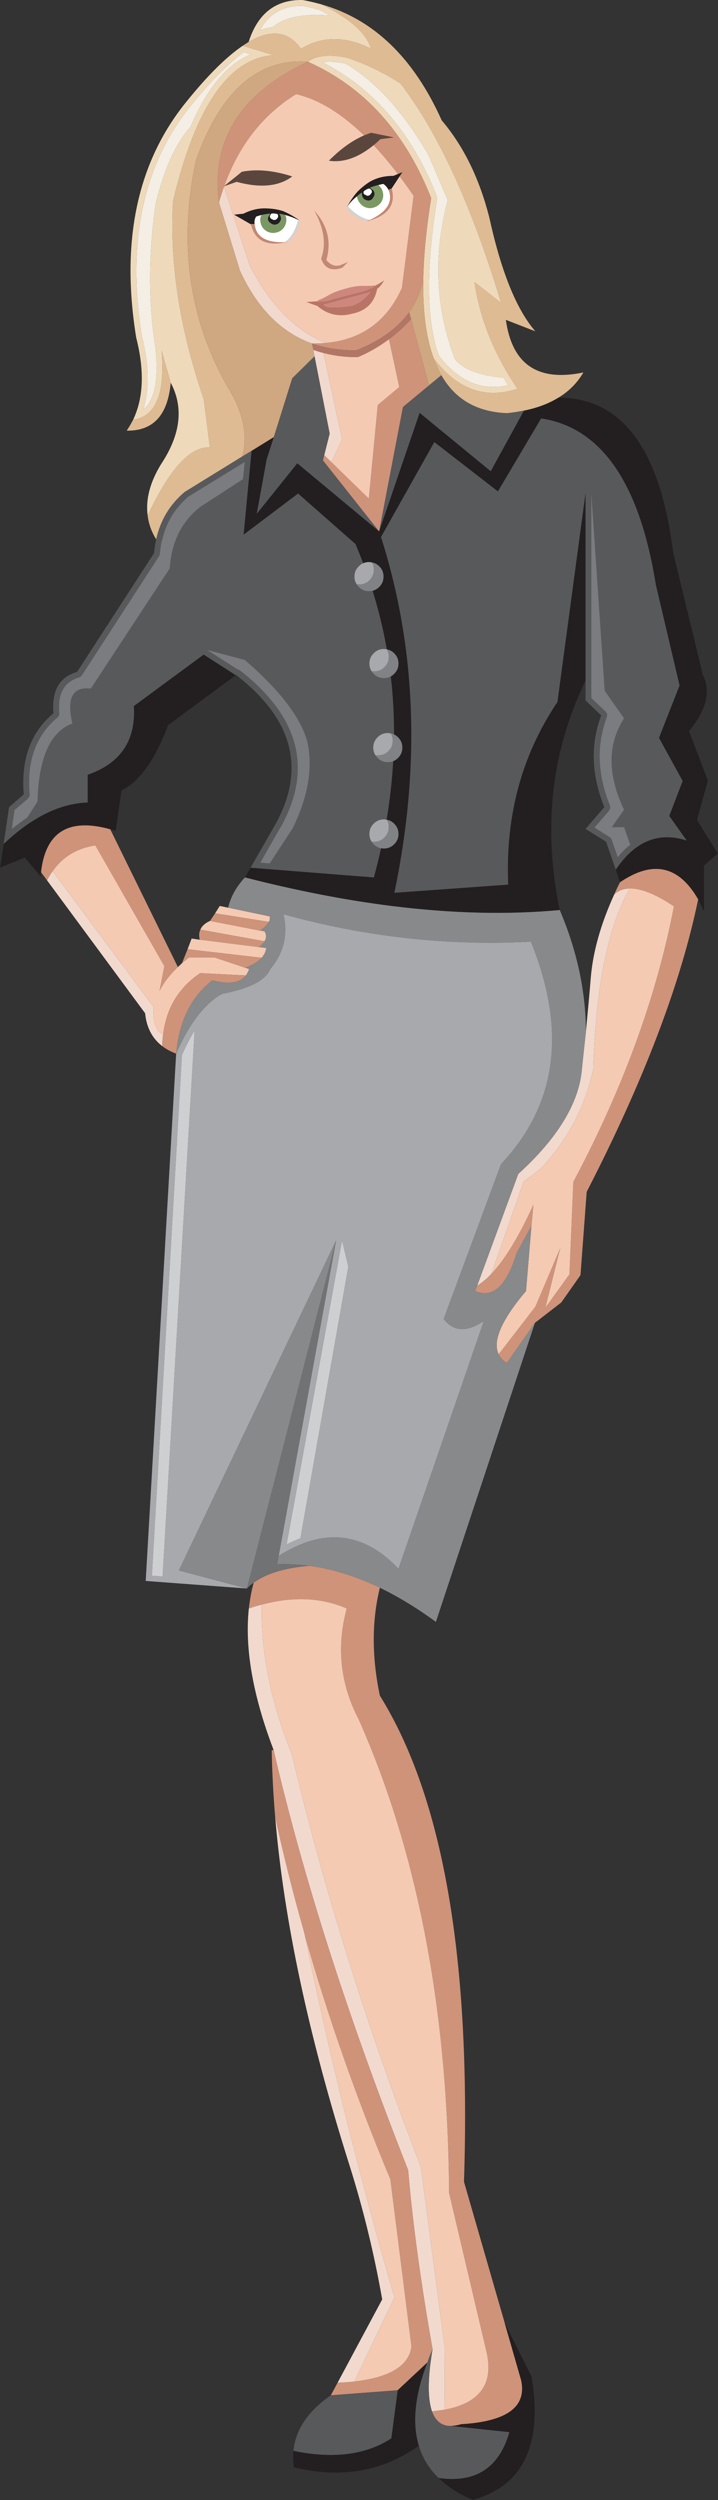 <?xml version="1.0" encoding="UTF-8" standalone="no"?>
<!DOCTYPE svg PUBLIC "-//W3C//DTD SVG 1.1//EN" "http://www.w3.org/Graphics/SVG/1.1/DTD/svg11.dtd">
<svg width="100%" height="100%" viewBox="0 0 358 1245" version="1.1" xmlns="http://www.w3.org/2000/svg" xmlns:xlink="http://www.w3.org/1999/xlink" xml:space="preserve" xmlns:serif="http://www.serif.com/" style="fill-rule:evenodd;clip-rule:evenodd;stroke-linejoin:round;stroke-miterlimit:1.414;">
    <rect x="0" y="0" width="358" height="1245" fill="#333333" stroke="none"/>
    <g transform="matrix(1,0,0,1,-884.396,-28.3)">
        <g transform="matrix(4.167,0,0,4.167,0,0)">
            <path d="M272.767,45.017L276.293,46.385C274.02,43.764 272.188,39.195 270.773,32.724C269.589,28.108 267.711,24.258 265.09,21.173C261.75,13.729 256.972,9.113 250.733,7.327C254.189,9.066 256.137,10.83 256.601,12.592C253.563,11.084 250.779,11.084 248.251,12.615C246.767,10.504 244.68,10.227 241.989,11.803C241.757,11.943 241.525,12.105 241.27,12.267L244.958,13.38C239.646,13.729 235.635,19.526 232.943,30.799C232.503,38.152 233.709,46.037 236.609,54.48L237.35,60.255C235.008,60.116 232.526,62.83 229.905,68.396C230.021,69.393 230.369,70.344 230.926,71.249C231.437,68.952 232.572,67.074 234.335,65.589L241.224,61.345C241.943,58.771 241.317,55.918 239.322,52.786C234.799,44.692 233.593,35.739 235.68,25.951C238.625,17.671 243.079,13.752 249.087,14.169C250.061,13.426 251.615,13.264 253.725,13.682C256.091,14.47 258.247,15.514 260.173,16.79C264.672,22.658 268.685,31.379 272.188,42.975L269.009,40.494C269.659,44.923 271.375,49.168 274.159,53.251C270.286,54.526 266.946,53.32 264.14,49.632C264.395,50.351 264.696,51.023 265.044,51.627C266.69,54.526 269.312,56.034 272.906,56.173C273.602,56.104 274.275,55.987 274.924,55.871C276.525,55.547 277.893,55.036 279.053,54.318C280.328,53.552 281.326,52.532 282.045,51.302C276.595,52.439 273.509,50.351 272.767,45.017Z" style="fill:rgb(222,187,147);fill-rule:nonzero;"/>
        </g>
        <g transform="matrix(4.167,0,0,4.167,0,0)">
            <path d="M279.053,54.318C277.893,55.036 276.525,55.547 274.924,55.871L270.958,63.108L262.446,56.127L257.599,70.297L247.811,62.157L242.963,68.187L244.146,61.693L245.004,59.025L242.337,60.672L241.386,70.692L247.904,65.775L254.769,71.805C260.079,84.307 260.799,97.573 256.972,111.651L242.221,110.492L241.548,111.651C247.695,113.229 253.54,114.365 259.083,115.061C266.296,115.965 272.999,116.128 279.215,115.548C277.174,105.737 278.195,96.599 282.3,88.133L282.3,65.705L278.937,90.685C274.646,97.063 272.698,104.322 273.046,112.51L259.431,113.484C262.585,98.385 262.051,84.213 257.829,70.97L264.208,59.628L271.817,65.52L276.988,56.798C284.202,57.889 288.771,64.523 290.719,76.699L293.549,88.713L291.09,94.976L293.92,100.125L292.319,104.299L294.406,107.245C291.045,106.154 288.214,107.315 285.918,110.724L286.429,112.231C290.349,109.564 293.456,110.236 295.776,114.273C296.007,114.713 296.239,115.177 296.471,115.664L296.471,110.237L298.118,108.799L295.636,104.786L296.935,100.078L294.685,94.164C296.773,91.636 297.329,89.409 296.332,87.438L292.783,72.802C291.229,60.463 286.66,54.294 279.053,54.318Z" style="fill:rgb(35,31,32);fill-rule:nonzero;"/>
        </g>
        <g transform="matrix(4.167,0,0,4.167,0,0)">
            <path d="M274.924,55.871C274.275,55.987 273.602,56.104 272.906,56.173C269.312,56.034 266.69,54.526 265.044,51.627L263.56,52.856L260.45,55.431L257.599,70.297L262.446,56.127L270.958,63.108L274.924,55.871Z" style="fill:rgb(88,89,91);fill-rule:nonzero;"/>
        </g>
        <g transform="matrix(4.167,0,0,4.167,0,0)">
            <path d="M276.988,56.798L271.817,65.52L264.208,59.628L257.829,70.97C262.051,84.213 262.585,98.385 259.431,113.484L273.046,112.51C272.698,104.322 274.646,97.063 278.937,90.685L282.3,65.705L282.3,90.5L284.179,92.286C282.879,95.741 282.996,99.406 284.55,103.255L282.3,105.854L284.758,107.384L285.918,110.724C288.214,107.315 291.043,106.154 294.406,107.245L292.319,104.299L293.92,100.125L291.09,94.976L293.549,88.713L290.719,76.699C288.771,64.523 284.202,57.889 276.988,56.798ZM284.874,92.146C284.828,92.007 284.758,91.891 284.666,91.798L282.996,90.221L282.996,65.705L284.596,89.34L286.915,92.633C284.921,95.741 284.921,99.382 286.915,103.557L285.454,105.645L286.915,105.645L287.657,107.755C287.125,108.149 286.636,108.66 286.15,109.239L285.43,107.152C285.362,106.99 285.269,106.874 285.129,106.804L283.367,105.691L285.083,103.719C285.152,103.604 285.223,103.487 285.246,103.371C285.269,103.255 285.246,103.116 285.199,103C285.152,102.884 285.105,102.768 285.06,102.652C283.715,99.105 283.646,95.741 284.828,92.54C284.874,92.401 284.898,92.262 284.874,92.146Z" style="fill:rgb(88,89,91);fill-rule:nonzero;"/>
        </g>
        <g transform="matrix(4.167,0,0,4.167,0,0)">
            <path d="M284.666,91.798C284.758,91.891 284.828,92.007 284.874,92.146C284.898,92.262 284.874,92.401 284.828,92.54C283.646,95.741 283.715,99.105 285.06,102.652C285.105,102.768 285.152,102.884 285.199,103C285.246,103.116 285.269,103.255 285.246,103.371C285.223,103.487 285.152,103.604 285.083,103.719L283.367,105.691L285.129,106.804C285.269,106.874 285.362,106.99 285.43,107.152L286.15,109.239C286.636,108.66 287.125,108.149 287.657,107.755L286.915,105.645L285.454,105.645L286.915,103.557C284.921,99.382 284.921,95.741 286.915,92.633L284.596,89.34L282.996,65.705L282.996,90.221L284.666,91.798Z" style="fill:rgb(122,124,127);fill-rule:nonzero;"/>
        </g>
        <g transform="matrix(4.167,0,0,4.167,0,0)">
            <path d="M285.732,113.692C286.22,113.229 286.846,112.997 287.588,112.974C288.933,112.951 290.696,113.647 292.876,115.108C290.811,125.846 286.8,136.84 280.838,148.042L280.375,159.083L277.499,163.072L279.284,155.928L276.293,162.956L271.909,168.638C272.095,169.056 272.419,169.403 272.883,169.682L276.247,164.881L279.401,162.445L281.697,159.176L282.439,149.225C289.281,135.935 293.71,124.292 295.776,114.273C293.456,110.237 290.349,109.564 286.429,112.231C286.173,112.719 285.941,113.205 285.732,113.692Z" style="fill:rgb(207,147,121);fill-rule:nonzero;"/>
        </g>
        <g transform="matrix(4.167,0,0,4.167,0,0)">
            <path d="M287.588,112.974C286.846,112.997 286.22,113.229 285.732,113.692C284.108,117.241 283.181,120.582 282.926,123.666C282.764,125.707 282.555,127.84 282.347,130.067C282.183,131.621 281.999,133.222 281.835,134.869C281.396,138.812 278.867,142.893 274.251,147.091L269.334,160.451C269.892,160.103 270.448,159.639 271.028,159.037L274.901,147.996L276.85,146.535C280.143,143.079 282.276,139.066 283.228,134.497C283.529,124.686 284.99,117.496 287.588,112.974Z" style="fill:rgb(241,217,206);fill-rule:nonzero;"/>
        </g>
        <g transform="matrix(4.167,0,0,4.167,0,0)">
            <path d="M292.876,115.108C290.696,113.647 288.933,112.951 287.588,112.974C284.99,117.496 283.529,124.686 283.228,134.497C282.276,139.066 280.143,143.079 276.85,146.535L274.901,147.996L271.028,159.037C272.651,157.343 274.321,154.583 276.061,150.779L275.829,153.284L275.179,161.077C272.233,164.557 271.144,167.084 271.909,168.638L276.293,162.956L279.284,155.928L277.499,163.072L280.375,159.083L280.838,148.042C286.8,136.84 290.811,125.846 292.876,115.108Z" style="fill:rgb(244,202,179);fill-rule:nonzero;"/>
        </g>
        <g transform="matrix(4.167,0,0,4.167,0,0)">
            <path d="M281.835,134.869C281.999,133.221 282.183,131.621 282.347,130.067C282.323,125.22 281.279,120.396 279.215,115.548C272.999,116.128 266.296,115.965 259.083,115.061C253.54,114.365 247.695,113.229 241.548,111.651C240.83,112.417 240.296,113.229 239.924,114.087C239.763,114.481 239.623,114.876 239.531,115.27L244.517,116.314C244.541,116.522 244.517,116.754 244.401,116.963C244.263,117.218 244.007,117.496 243.659,117.774C243.543,117.844 243.45,117.937 243.335,118.007L243.891,118.099C244.123,118.493 244.123,118.888 243.891,119.282C243.751,119.514 243.52,119.746 243.195,119.978L244.1,120.094C244.03,120.535 243.844,120.906 243.543,121.254C243.172,121.648 242.639,121.996 241.943,122.298C241.804,122.344 241.665,122.39 241.548,122.437L242.036,122.599C241.943,122.9 241.804,123.156 241.642,123.364C240.945,124.269 239.623,124.454 237.652,123.944C235.1,125.915 233.663,128.838 233.315,132.711C234.753,129.441 236.399,127.168 238.278,125.893C238.301,125.87 238.347,125.822 238.417,125.799L238.835,125.567C242.082,124.941 244.007,123.967 244.587,122.599C246.188,120.697 246.721,118.517 246.165,116.058C255.975,118.772 265.832,119.862 275.758,119.329C280.073,129.951 278.891,138.812 272.188,145.908L265.322,164.417C266.481,165.948 268.082,166.041 270.124,164.672L259.918,194.267C255.72,189.837 250.942,189.327 245.585,192.736L245.398,193.734C246.674,193.688 247.95,193.757 249.226,193.92C252.009,194.291 254.839,195.172 257.691,196.54C259.894,197.607 262.145,198.976 264.395,200.622L276.247,164.881L272.883,169.682C272.419,169.403 272.095,169.056 271.909,168.638C271.144,167.084 272.233,164.557 275.179,161.077L275.829,153.284L274.043,156.554C272.86,160.474 271.213,161.982 269.103,161.077L269.334,160.451L274.251,147.091C278.867,142.893 281.396,138.812 281.835,134.868L281.835,134.869Z" style="fill:rgb(135,137,139);fill-rule:nonzero;"/>
        </g>
        <g transform="matrix(4.167,0,0,4.167,0,0)">
            <path d="M274.043,156.554L275.829,153.284L276.06,150.779C274.321,154.583 272.651,157.343 271.028,159.037C270.448,159.639 269.892,160.103 269.334,160.451L269.103,161.077C271.213,161.982 272.86,160.474 274.043,156.554Z" style="fill:rgb(207,147,121);fill-rule:nonzero;"/>
        </g>
        <g transform="matrix(4.167,0,0,4.167,0,0)">
            <path d="M274.692,291.843C274.669,291.657 274.646,291.472 274.6,291.263L272.628,284.398L267.757,267.536C268.615,240.979 265.275,221.613 257.691,209.436C256.717,204.82 256.717,200.506 257.691,196.54C254.839,195.172 252.009,194.291 249.226,193.92C246.279,194.175 244.076,194.847 242.592,195.937C242.522,196.216 242.453,196.494 242.383,196.773C242.221,197.491 242.105,198.256 242.013,199.022C242.546,198.836 243.056,198.674 243.566,198.558C247.3,197.561 250.688,197.7 253.725,199.022C252.473,203.638 252.959,208.067 255.164,212.289C262.238,228.223 265.832,247.08 265.972,268.858L270.472,287.946C271.306,291.704 269.636,293.977 265.461,294.765C264.974,294.835 264.464,294.904 263.93,294.974C264.325,296.064 264.997,296.644 265.972,296.713C266.018,296.713 266.065,296.713 266.134,296.713C266.527,296.713 266.946,296.644 267.433,296.505C272.558,296.203 274.971,294.649 274.692,291.843Z" style="fill:rgb(207,147,121);fill-rule:nonzero;"/>
        </g>
        <g transform="matrix(4.167,0,0,4.167,0,0)">
            <path d="M274.6,291.263C274.646,291.472 274.669,291.657 274.692,291.843C274.971,294.649 272.558,296.203 267.433,296.505C266.946,296.644 266.527,296.713 266.134,296.713L273.185,297.456C271.955,301.747 269.125,303.556 264.719,302.929C265.762,303.973 267.13,304.832 268.801,305.551C268.824,305.527 268.871,305.527 268.895,305.527C274.901,303.811 277.198,298.894 275.829,290.776L272.628,284.398L274.6,291.263Z" style="fill:rgb(35,31,32);fill-rule:nonzero;"/>
        </g>
        <g transform="matrix(4.167,0,0,4.167,0,0)">
            <path d="M272.188,145.908C278.891,138.812 280.073,129.951 275.758,119.329C265.832,119.862 255.975,118.772 246.165,116.058C246.721,118.517 246.188,120.697 244.587,122.599C244.007,123.967 242.082,124.941 238.835,125.567L238.417,125.799C238.347,125.823 238.301,125.87 238.278,125.893C236.399,127.168 234.753,129.441 233.315,132.712L229.673,195.729L241.781,196.633L233.64,194.476L252.449,155.046L245.585,192.736C250.942,189.327 255.72,189.837 259.918,194.267L270.124,164.672C268.082,166.041 266.481,165.948 265.322,164.417L272.188,145.908ZM234.011,132.874C234.498,131.783 234.985,130.833 235.519,129.975L231.691,195.195L230.416,195.103L234.011,132.874ZM253.146,155.186L253.192,155.163L253.912,158.178L248.182,190.626C247.648,190.835 247.092,191.067 246.535,191.368L253.146,155.186Z" style="fill:rgb(167,169,172);fill-rule:nonzero;"/>
        </g>
        <g transform="matrix(4.167,0,0,4.167,0,0)">
            <path d="M235.519,129.975C234.985,130.833 234.498,131.783 234.011,132.874L230.416,195.103L231.691,195.195L235.519,129.975Z" style="fill:rgb(206,207,209);fill-rule:nonzero;"/>
        </g>
        <g transform="matrix(4.167,0,0,4.167,0,0)">
            <path d="M253.192,155.163L253.146,155.186L246.535,191.368C247.092,191.067 247.648,190.835 248.182,190.626L253.912,158.178L253.192,155.163Z" style="fill:rgb(206,207,209);fill-rule:nonzero;"/>
        </g>
        <g transform="matrix(4.167,0,0,4.167,0,0)">
            <path d="M250.733,7.327C249.991,7.118 249.226,6.932 248.46,6.794C245.237,6.724 243.079,8.394 241.989,11.803C244.68,10.227 246.767,10.504 248.251,12.615C250.779,11.084 253.563,11.084 256.601,12.592C256.137,10.83 254.189,9.066 250.733,7.327ZM243.335,10.412C244.401,8.44 246.094,7.465 248.415,7.489C249.133,7.605 249.852,7.791 250.524,8C250.942,8.209 251.337,8.44 251.73,8.649C248.552,8.394 246.233,8.857 244.819,10.064C244.332,10.11 243.844,10.227 243.335,10.412Z" style="fill:rgb(238,218,186);fill-rule:nonzero;"/>
        </g>
        <g transform="matrix(4.167,0,0,4.167,0,0)">
            <path d="M248.415,7.489C246.094,7.465 244.401,8.44 243.335,10.412C243.844,10.226 244.332,10.11 244.819,10.064C246.233,8.857 248.552,8.394 251.73,8.649C251.337,8.44 250.942,8.209 250.524,8C249.852,7.791 249.133,7.605 248.415,7.489Z" style="fill:rgb(244,238,229);fill-rule:nonzero;"/>
        </g>
        <g transform="matrix(4.167,0,0,4.167,0,0)">
            <path d="M238.441,30.984C238.625,30.335 238.835,29.709 239.043,29.106C240.783,24.212 243.659,20.524 247.671,18.042C252.241,19.109 256.926,23.168 261.726,30.195L260.334,41.189C258.549,45.179 255.511,47.382 251.22,47.777C250.688,47.823 250.153,47.846 249.573,47.846C251.197,48.403 252.959,48.681 254.861,48.658C257.668,47.568 259.778,46.037 261.194,44.112C262.005,42.975 262.562,41.7 262.887,40.286C262.932,37.386 263.257,34.116 263.838,30.475C260.729,22.588 255.813,17.161 249.087,14.169C241.039,17.926 237.49,23.54 238.441,30.984Z" style="fill:rgb(207,147,121);fill-rule:nonzero;"/>
        </g>
        <g transform="matrix(4.167,0,0,4.167,0,0)">
            <path d="M239.043,29.106C238.835,29.709 238.625,30.335 238.441,30.984L240.945,39.126C243.01,43.625 245.885,46.524 249.573,47.846C250.153,47.846 250.688,47.823 251.22,47.777C247.602,46.339 244.564,43.253 242.128,38.545L239.043,29.106Z" style="fill:rgb(241,217,206);fill-rule:nonzero;"/>
        </g>
        <g transform="matrix(4.167,0,0,4.167,0,0)">
            <path d="M247.671,18.042C243.659,20.524 240.783,24.212 239.043,29.106L242.128,38.545C244.564,43.253 247.602,46.339 251.22,47.777C255.511,47.382 258.549,45.179 260.334,41.189L261.726,30.195C256.926,23.168 252.241,19.109 247.671,18.042Z" style="fill:rgb(244,202,179);fill-rule:nonzero;"/>
        </g>
        <g transform="matrix(4.167,0,0,4.167,0,0)">
            <path d="M238.441,30.984C237.49,23.54 241.039,17.926 249.087,14.169C243.079,13.752 238.625,17.671 235.68,25.951C233.593,35.739 234.799,44.692 239.322,52.786C241.317,55.918 241.943,58.771 241.224,61.345L242.337,60.672L245.004,59.025L247.208,51.998L249.875,49.377L249.736,48.612L249.573,47.846C245.885,46.524 243.01,43.625 240.945,39.126L238.441,30.984Z" style="fill:rgb(207,167,128);fill-rule:nonzero;"/>
        </g>
        <g transform="matrix(4.167,0,0,4.167,0,0)">
            <path d="M232.943,30.799C235.635,19.526 239.646,13.729 244.958,13.38L241.27,12.267C239.322,13.589 237.072,15.815 234.544,18.947C228.676,26.16 226.658,35.553 228.537,47.15C229.535,51.07 229.418,54.34 228.166,56.961C230.879,56.59 232.016,53.83 231.576,48.705L232.666,52.532C234.243,55.5 233.848,58.747 231.505,62.273C230.184,64.43 229.65,66.471 229.905,68.396C232.526,62.83 235.008,60.116 237.35,60.255L236.609,54.48C233.709,46.037 232.503,38.152 232.943,30.799ZM235.216,21.544C235.147,21.66 235.1,21.799 235.055,21.939C233.315,23.817 231.922,26.856 230.879,31.054C229.975,37.177 229.975,43.045 230.879,48.635C230.879,48.681 230.879,48.728 230.879,48.774C231.204,52.346 230.717,54.666 229.395,55.709C230.137,53.227 230.067,50.328 229.21,46.988C227.4,35.647 229.372,26.439 235.1,19.387C237.466,16.488 239.577,14.355 241.409,13.032L242.245,13.288C239.484,14.424 237.142,17.161 235.216,21.544Z" style="fill:rgb(238,218,186);fill-rule:nonzero;"/>
        </g>
        <g transform="matrix(4.167,0,0,4.167,0,0)">
            <path d="M235.055,21.939C235.1,21.799 235.147,21.66 235.216,21.544C237.142,17.161 239.484,14.424 242.245,13.288L241.409,13.032C239.577,14.354 237.466,16.488 235.1,19.387C229.372,26.439 227.4,35.647 229.21,46.988C230.067,50.328 230.137,53.227 229.395,55.709C230.717,54.666 231.204,52.346 230.879,48.774C230.879,48.728 230.879,48.681 230.879,48.635C229.975,43.045 229.975,37.177 230.879,31.054C231.922,26.856 233.315,23.817 235.055,21.939Z" style="fill:rgb(244,238,229);fill-rule:nonzero;"/>
        </g>
        <g transform="matrix(4.167,0,0,4.167,0,0)">
            <path d="M260.173,16.79C258.247,15.514 256.091,14.47 253.725,13.682C251.615,13.264 250.061,13.426 249.087,14.169C255.813,17.161 260.729,22.588 263.838,30.474C263.257,34.116 262.932,37.386 262.887,40.285C262.818,44.065 263.235,47.197 264.14,49.632C266.946,53.32 270.286,54.526 274.159,53.251C271.375,49.168 269.659,44.923 269.009,40.494L272.188,42.975C268.685,31.379 264.672,22.658 260.173,16.79ZM272.488,51.928C272.651,52.23 272.836,52.532 273.046,52.833C269.869,53.552 267.107,52.369 264.742,49.284C263.907,46.942 263.513,43.95 263.582,40.308C263.628,37.456 263.953,34.209 264.533,30.59C264.556,30.474 264.533,30.335 264.487,30.219C264.348,29.871 264.208,29.523 264.069,29.175C261.101,22.217 256.694,17.231 250.826,14.238C251.568,14.123 252.473,14.169 253.563,14.378C257.204,16.511 260.497,20.153 263.49,25.279L265.809,30.683C264.069,37.27 264.348,43.602 266.667,49.702C267.642,50.931 269.589,51.673 272.488,51.928Z" style="fill:rgb(238,218,186);fill-rule:nonzero;"/>
        </g>
        <g transform="matrix(4.167,0,0,4.167,0,0)">
            <path d="M273.046,52.833C272.836,52.532 272.651,52.23 272.488,51.928C269.589,51.673 267.642,50.931 266.667,49.702C264.348,43.602 264.069,37.27 265.809,30.683L263.49,25.279C260.497,20.153 257.204,16.511 253.563,14.378C252.473,14.169 251.568,14.123 250.826,14.238C256.694,17.231 261.101,22.217 264.069,29.175C264.208,29.523 264.348,29.871 264.487,30.219C264.533,30.335 264.556,30.475 264.533,30.59C263.953,34.209 263.628,37.456 263.582,40.308C263.513,43.95 263.907,46.942 264.742,49.284C267.107,52.369 269.869,53.552 273.046,52.833Z" style="fill:rgb(244,238,229);fill-rule:nonzero;"/>
        </g>
        <g transform="matrix(4.167,0,0,4.167,0,0)">
            <path d="M262.887,40.285C262.562,41.7 262.005,42.975 261.194,44.112L261.424,44.947L263.56,52.856L265.044,51.627C264.696,51.023 264.395,50.351 264.14,49.632C263.235,47.197 262.818,44.065 262.887,40.285Z" style="fill:rgb(207,167,128);fill-rule:nonzero;"/>
        </g>
        <g transform="matrix(4.167,0,0,4.167,0,0)">
            <path d="M261.424,44.947L261.194,44.112C259.778,46.037 257.668,47.568 254.861,48.658C252.959,48.681 251.197,48.403 249.573,47.846L249.736,48.612C250.13,48.751 250.548,48.867 250.942,48.982C252.31,49.331 253.678,49.493 255.071,49.47C256.393,48.913 257.622,48.194 258.781,47.336C259.709,46.64 260.591,45.852 261.424,44.947Z" style="fill:rgb(177,118,101);fill-rule:nonzero;"/>
        </g>
        <g transform="matrix(4.167,0,0,4.167,0,0)">
            <path d="M258.781,47.336L260.01,53.042L257.437,55.199L256.37,66.377L251.893,62.018L251.034,61.183L250.873,61.809L257.599,70.297L260.45,55.431L263.56,52.856L261.424,44.947C260.591,45.852 259.709,46.64 258.781,47.336Z" style="fill:rgb(207,147,121);fill-rule:nonzero;"/>
        </g>
        <g transform="matrix(4.167,0,0,4.167,0,0)">
            <path d="M260.01,53.042L258.781,47.336C257.622,48.194 256.393,48.913 255.071,49.47C253.678,49.493 252.31,49.331 250.942,48.982L253.168,59.28L251.893,62.018L256.37,66.377L257.437,55.199L260.01,53.042Z" style="fill:rgb(244,202,179);fill-rule:nonzero;"/>
        </g>
        <g transform="matrix(4.167,0,0,4.167,0,0)">
            <path d="M250.942,48.982C250.548,48.867 250.13,48.751 249.736,48.612L249.875,49.377L251.684,58.608L251.034,61.183L251.893,62.018L253.168,59.281L250.942,48.982Z" style="fill:rgb(241,217,206);fill-rule:nonzero;"/>
        </g>
        <g transform="matrix(4.167,0,0,4.167,0,0)">
            <path d="M249.875,49.377L247.208,51.998L245.004,59.025L244.146,61.693L242.963,68.187L247.811,62.157L257.599,70.297L250.873,61.809L251.034,61.183L251.684,58.608L249.875,49.377Z" style="fill:rgb(88,89,91);fill-rule:nonzero;"/>
        </g>
        <g transform="matrix(4.167,0,0,4.167,0,0)">
            <path d="M241.224,61.345L234.335,65.589C232.572,67.074 231.437,68.952 230.926,71.249C230.811,71.782 230.717,72.315 230.67,72.896L221.463,87.09C219.352,87.693 218.401,89.34 218.634,92.03C215.919,94.303 214.736,97.527 215.084,101.725L213.321,103.255L212.673,107.663C216.036,104.484 219.375,102.815 222.738,102.699L222.738,99.382C226.682,98.014 228.514,95.277 228.259,91.172L236.609,85.025L240.436,87.484L240.481,87.438C240.621,87.554 240.76,87.647 240.875,87.763C247.347,92.935 248.785,98.78 245.213,105.273L242.221,110.492L256.972,111.651C260.799,97.574 260.079,84.307 254.769,71.805L247.904,65.775L241.386,70.692L242.337,60.672L241.224,61.345ZM234.799,66.123L241.525,61.994L241.317,64.059L236.237,67.352C233.988,69.091 232.759,71.55 232.549,74.728L223.11,89.085C220.929,88.83 220.187,90.221 220.907,93.259C218.262,94.233 216.87,97.342 216.732,102.583L215.502,104.508C214.875,104.902 214.273,105.366 213.646,105.877L213.971,103.604L215.548,102.258C215.618,102.189 215.688,102.095 215.734,102.003C215.781,101.887 215.804,101.794 215.781,101.678C215.433,97.736 216.545,94.697 219.073,92.564C219.167,92.494 219.236,92.401 219.283,92.309C219.306,92.193 219.329,92.1 219.329,91.984C219.12,89.688 219.909,88.296 221.648,87.763C221.811,87.716 221.95,87.623 222.042,87.484L231.251,73.29C231.32,73.174 231.343,73.081 231.366,72.965C231.413,72.431 231.483,71.898 231.598,71.411L231.621,71.411C232.086,69.278 233.153,67.514 234.799,66.123ZM240.621,86.765L237.025,84.469L241.525,85.652C245.676,89.224 248.159,92.448 248.994,95.347C249.713,98.479 249.133,101.933 247.277,105.76L244.517,109.982L244.471,109.982L243.381,109.889L245.816,105.621L245.84,105.621C249.62,98.803 248.112,92.656 241.317,87.206C241.178,87.09 241.039,86.997 240.922,86.904C240.83,86.835 240.737,86.788 240.621,86.765Z" style="fill:rgb(88,89,91);fill-rule:nonzero;"/>
        </g>
        <g transform="matrix(4.167,0,0,4.167,0,0)">
            <path d="M241.525,61.995L234.799,66.123C233.153,67.514 232.086,69.278 231.621,71.411L231.598,71.411C231.482,71.898 231.413,72.431 231.366,72.965C231.343,73.081 231.32,73.174 231.251,73.29L222.042,87.484C221.95,87.623 221.811,87.716 221.648,87.763C219.909,88.296 219.12,89.688 219.329,91.984C219.329,92.1 219.306,92.193 219.283,92.309C219.236,92.401 219.167,92.494 219.073,92.564C216.545,94.697 215.433,97.736 215.781,101.678C215.804,101.794 215.781,101.887 215.734,102.003C215.688,102.095 215.618,102.189 215.548,102.258L213.971,103.604L213.646,105.877C214.273,105.366 214.875,104.902 215.502,104.508L216.732,102.583C216.87,97.342 218.262,94.233 220.907,93.259C220.187,90.221 220.929,88.83 223.11,89.085L232.549,74.728C232.759,71.55 233.988,69.091 236.237,67.352L241.317,64.059L241.525,61.995Z" style="fill:rgb(122,124,127);fill-rule:nonzero;"/>
        </g>
        <g transform="matrix(4.167,0,0,4.167,0,0)">
            <path d="M237.025,84.469L240.621,86.765C240.737,86.788 240.83,86.835 240.922,86.904C241.039,86.997 241.178,87.09 241.317,87.206C248.112,92.656 249.62,98.803 245.84,105.621L245.816,105.621L243.381,109.889L244.471,109.982L244.517,109.982L247.277,105.76C249.133,101.933 249.713,98.479 248.994,95.347C248.159,92.448 245.676,89.224 241.525,85.652L237.025,84.469Z" style="fill:rgb(122,124,127);fill-rule:nonzero;"/>
        </g>
        <g transform="matrix(4.167,0,0,4.167,0,0)">
            <path d="M231.576,48.705C232.016,53.83 230.879,56.59 228.166,56.961C227.934,57.402 227.679,57.842 227.4,58.26C230.578,58.307 232.317,56.404 232.666,52.532L231.576,48.705Z" style="fill:rgb(222,187,147);fill-rule:nonzero;"/>
        </g>
        <g transform="matrix(4.167,0,0,4.167,0,0)">
            <path d="M222.738,99.382L222.738,102.699C219.375,102.815 216.036,104.484 212.673,107.663L212.255,110.469L215.2,109.285L217.102,111.535C217.125,111.373 217.125,111.187 217.148,111.025C217.683,106.224 220.442,104.508 225.429,105.899C225.638,105.946 225.869,106.016 226.079,106.085L226.773,101.261C228.978,100.148 230.833,97.55 232.341,93.468L240.436,87.484L236.609,85.025L228.259,91.172C228.514,95.277 226.682,98.014 222.738,99.382Z" style="fill:rgb(35,31,32);fill-rule:nonzero;"/>
        </g>
        <g transform="matrix(4.167,0,0,4.167,0,0)">
            <path d="M217.148,111.025L217.868,112C218.077,111.605 218.286,111.257 218.541,110.909C219.723,109.216 221.417,108.172 223.643,107.824L231.899,122.251L231.32,125.243C231.785,124.292 232.526,123.317 233.523,122.367L225.429,105.899C220.442,104.508 217.683,106.224 217.148,111.025Z" style="fill:rgb(207,147,121);fill-rule:nonzero;"/>
        </g>
        <g transform="matrix(4.167,0,0,4.167,0,0)">
            <path d="M218.541,110.909C218.286,111.257 218.077,111.606 217.868,112L229.604,127.887C229.766,129.581 230.462,130.902 231.645,131.807C231.668,131.319 231.691,130.833 231.761,130.392C230.948,130.16 230.555,129.07 230.601,127.122L218.541,110.909Z" style="fill:rgb(241,217,206);fill-rule:nonzero;"/>
        </g>
        <g transform="matrix(4.167,0,0,4.167,0,0)">
            <path d="M231.32,125.243L231.899,122.251L223.643,107.824C221.417,108.172 219.723,109.216 218.541,110.909L230.601,127.122C230.555,129.07 230.948,130.16 231.761,130.392C232.155,127.261 233.616,124.825 236.191,123.087L241.642,123.364C241.804,123.156 241.943,122.9 242.036,122.599L241.548,122.437L237.954,121.231L234.822,121.231C234.544,121.462 234.266,121.694 234.011,121.903C233.848,122.066 233.686,122.205 233.523,122.367C232.526,123.317 231.785,124.292 231.32,125.243Z" style="fill:rgb(244,202,179);fill-rule:nonzero;"/>
        </g>
        <g transform="matrix(4.167,0,0,4.167,0,0)">
            <path d="M239.531,115.27L238.533,115.061L237.977,115.942L244.401,116.963C244.517,116.754 244.541,116.522 244.517,116.314L239.531,115.27Z" style="fill:rgb(244,202,179);fill-rule:nonzero;"/>
        </g>
        <g transform="matrix(4.167,0,0,4.167,0,0)">
            <path d="M237.373,116.847C236.793,117.102 236.399,117.45 236.214,117.891L243.891,119.282C244.123,118.888 244.123,118.493 243.891,118.099L243.335,118.007L237.373,116.847Z" style="fill:rgb(244,202,179);fill-rule:nonzero;"/>
        </g>
        <g transform="matrix(4.167,0,0,4.167,0,0)">
            <path d="M236.214,117.891C236.191,117.914 236.191,117.914 236.191,117.937C236.051,118.285 236.028,118.656 236.144,119.096L243.195,119.978C243.52,119.746 243.751,119.514 243.891,119.282L236.214,117.891Z" style="fill:rgb(207,147,121);fill-rule:nonzero;"/>
        </g>
        <g transform="matrix(4.167,0,0,4.167,0,0)">
            <path d="M235.17,118.957L234.684,120.233L243.543,121.254C243.844,120.906 244.03,120.535 244.1,120.094L243.195,119.978L236.144,119.096L235.17,118.957Z" style="fill:rgb(244,202,179);fill-rule:nonzero;"/>
        </g>
        <g transform="matrix(4.167,0,0,4.167,0,0)">
            <path d="M237.652,123.944C239.623,124.454 240.945,124.269 241.642,123.364L236.191,123.087C233.616,124.825 232.155,127.261 231.761,130.392C231.691,130.833 231.668,131.319 231.645,131.807C232.132,132.178 232.689,132.48 233.315,132.711C233.663,128.838 235.1,125.915 237.652,123.944Z" style="fill:rgb(207,147,121);fill-rule:nonzero;"/>
        </g>
        <g transform="matrix(4.167,0,0,4.167,0,0)">
            <path d="M241.548,122.437C241.665,122.39 241.804,122.344 241.943,122.298C242.639,121.996 243.172,121.648 243.543,121.254L234.684,120.233L234.011,121.903C234.266,121.694 234.544,121.462 234.822,121.231L237.954,121.231L241.548,122.437Z" style="fill:rgb(207,147,121);fill-rule:nonzero;"/>
        </g>
        <g transform="matrix(4.167,0,0,4.167,0,0)">
            <path d="M237.977,115.942L237.373,116.847L243.335,118.007C243.45,117.937 243.543,117.844 243.659,117.774C244.007,117.496 244.263,117.218 244.401,116.963L237.977,115.942Z" style="fill:rgb(207,147,121);fill-rule:nonzero;"/>
        </g>
        <g transform="matrix(4.167,0,0,4.167,0,0)">
            <path d="M242.592,195.937C244.076,194.847 246.279,194.175 249.226,193.92C247.95,193.757 246.674,193.688 245.398,193.734L245.585,192.736L252.449,155.046L241.781,196.633C242.013,196.378 242.291,196.146 242.592,195.937Z" style="fill:rgb(112,114,116);fill-rule:nonzero;"/>
        </g>
        <g transform="matrix(4.167,0,0,4.167,0,0)">
            <path d="M244.726,215.257C244.726,215.281 244.726,215.281 244.749,215.304C244.819,215.513 244.912,215.745 244.981,215.953C248.529,231.238 253.911,247.984 261.077,266.144C261.611,272.43 262.585,279.573 264,287.552C263.884,288.132 263.815,288.689 263.745,289.222C263.42,291.796 263.49,293.722 263.93,294.974C264.464,294.904 264.974,294.835 265.461,294.765L265.438,287.251L262.608,265.797C256.161,249.097 251.012,232.652 247.162,216.464C244.633,210.178 243.427,204.217 243.566,198.558C243.056,198.674 242.546,198.836 242.013,199.022C241.525,203.638 242.43,209.042 244.726,215.257Z" style="fill:rgb(241,217,206);fill-rule:nonzero;"/>
        </g>
        <g transform="matrix(4.167,0,0,4.167,0,0)">
            <path d="M244.981,215.953L244.749,215.953C244.795,218.551 244.936,221.218 245.167,223.979C246.165,228.547 247.323,233.14 248.623,237.709C248.646,237.848 248.692,237.987 248.715,238.104C251.476,247.821 254.885,257.516 258.944,267.235L261.471,287.228C261.17,289.524 258.874,290.915 254.63,291.403C254.003,291.472 253.354,291.519 252.635,291.542L251.823,293.049L259.825,292.446L263.374,289.129C263.56,288.596 263.768,288.086 264,287.552C262.585,279.573 261.611,272.43 261.077,266.144C253.911,247.984 248.529,231.238 244.981,215.953Z" style="fill:rgb(207,147,121);fill-rule:nonzero;"/>
        </g>
        <g transform="matrix(4.167,0,0,4.167,0,0)">
            <path d="M243.566,198.558C243.427,204.217 244.633,210.178 247.162,216.464C251.012,232.652 256.161,249.097 262.608,265.797L265.438,287.251L265.461,294.765C269.636,293.977 271.306,291.704 270.472,287.946L265.972,268.858C265.832,247.08 262.238,228.223 255.164,212.289C252.959,208.067 252.473,203.638 253.725,199.022C250.688,197.7 247.3,197.561 243.566,198.558Z" style="fill:rgb(244,202,179);fill-rule:nonzero;"/>
        </g>
        <g transform="matrix(4.167,0,0,4.167,0,0)">
            <path d="M233.64,194.476L241.781,196.633L252.449,155.046L233.64,194.476Z" style="fill:rgb(135,137,139);fill-rule:nonzero;"/>
        </g>
        <g transform="matrix(4.167,0,0,4.167,0,0)">
            <path d="M248.715,238.104C248.692,237.987 248.646,237.848 248.623,237.709C247.323,233.14 246.165,228.547 245.167,223.979C246.21,236.317 249.179,250.164 254.05,265.542C255.72,270.83 257.019,276.187 257.97,281.591L252.635,291.542C253.354,291.519 254.003,291.472 254.63,291.403L259.431,281.359C255.141,266.492 251.568,252.089 248.715,238.104Z" style="fill:rgb(241,217,206);fill-rule:nonzero;"/>
        </g>
        <g transform="matrix(4.167,0,0,4.167,0,0)">
            <path d="M261.471,287.228L258.944,267.235C254.885,257.516 251.476,247.821 248.715,238.104C251.568,252.089 255.141,266.492 259.431,281.359L254.63,291.403C258.874,290.915 261.17,289.524 261.471,287.228Z" style="fill:rgb(244,202,179);fill-rule:nonzero;"/>
        </g>
        <g transform="matrix(4.167,0,0,4.167,0,0)">
            <path d="M247.347,299.683C247.277,300.309 247.3,300.981 247.394,301.654C253.029,303.023 258.015,302.164 262.353,299.079C261.542,296.366 261.867,293.049 263.374,289.129L259.825,292.446L259.06,298.198C256.021,300.17 252.101,300.68 247.347,299.683Z" style="fill:rgb(35,31,32);fill-rule:nonzero;"/>
        </g>
        <g transform="matrix(4.167,0,0,4.167,0,0)">
            <path d="M265.972,296.713C264.997,296.644 264.325,296.064 263.93,294.974C263.49,293.722 263.42,291.796 263.745,289.222C263.815,288.689 263.884,288.132 264,287.552C263.768,288.086 263.56,288.596 263.374,289.129C261.867,293.049 261.542,296.366 262.353,299.079C262.794,300.54 263.582,301.839 264.719,302.929C269.125,303.556 271.955,301.747 273.185,297.456L266.134,296.713C266.065,296.713 266.018,296.713 265.972,296.713Z" style="fill:rgb(88,89,91);fill-rule:nonzero;"/>
        </g>
        <g transform="matrix(4.167,0,0,4.167,0,0)">
            <path d="M259.825,292.446L251.823,293.049C249.087,294.951 247.602,297.154 247.347,299.683C252.101,300.68 256.021,300.17 259.06,298.198L259.825,292.446Z" style="fill:rgb(88,89,91);fill-rule:nonzero;"/>
        </g>
        <g transform="matrix(4.167,0,0,4.167,0,0)">
            <path d="M241.363,32.33L240.249,32.445L242.268,33.606L242.268,33.582L242.708,33.559C242.662,33.234 242.731,32.933 242.894,32.678C243.102,32.608 243.311,32.539 243.52,32.492C243.844,32.422 244.192,32.353 244.564,32.33C244.517,32.353 244.494,32.422 244.471,32.516C244.308,32.678 244.263,32.864 244.308,33.095C244.378,33.281 244.517,33.419 244.726,33.536C244.912,33.652 245.097,33.675 245.26,33.628C245.468,33.582 245.631,33.466 245.746,33.281C245.863,33.095 245.909,32.909 245.84,32.724C245.816,32.562 245.746,32.445 245.631,32.353C245.885,32.376 246.118,32.422 246.373,32.492C246.883,32.631 247.394,32.817 247.904,33.072C247.95,33.072 247.973,33.072 247.996,33.072C247.323,32.608 246.697,32.26 246.071,32.005C245.468,31.82 244.865,31.727 244.263,31.704C243.311,31.633 242.337,31.843 241.363,32.33ZM244.703,32.33C244.936,32.284 245.167,32.306 245.421,32.376C245.445,32.376 245.468,32.422 245.492,32.492C245.538,32.631 245.515,32.748 245.421,32.864C245.352,32.979 245.259,33.049 245.12,33.072C245.004,33.095 244.912,33.072 244.842,33.002C244.68,32.956 244.587,32.864 244.541,32.724C244.517,32.631 244.564,32.516 244.68,32.353C244.68,32.33 244.68,32.33 244.703,32.33Z" style="fill:rgb(35,31,32);fill-rule:nonzero;"/>
        </g>
        <g transform="matrix(4.167,0,0,4.167,0,0)">
            <path d="M245.421,32.376C245.167,32.306 244.936,32.284 244.703,32.33C244.68,32.33 244.68,32.33 244.68,32.353C244.564,32.516 244.517,32.631 244.541,32.724C244.587,32.864 244.68,32.956 244.842,33.002C244.912,33.072 245.004,33.095 245.12,33.072C245.26,33.049 245.352,32.979 245.421,32.864C245.515,32.748 245.538,32.631 245.492,32.492C245.468,32.422 245.445,32.376 245.421,32.376Z" style="fill:white;fill-rule:nonzero;"/>
        </g>
        <g transform="matrix(4.167,0,0,4.167,0,0)">
            <path d="M243.427,33.466C243.52,33.861 243.751,34.186 244.123,34.417C244.494,34.626 244.889,34.695 245.329,34.58C245.723,34.486 246.048,34.255 246.279,33.883C246.489,33.513 246.558,33.118 246.466,32.724C246.442,32.631 246.396,32.562 246.373,32.492C246.118,32.422 245.885,32.376 245.631,32.353C245.746,32.445 245.816,32.562 245.84,32.724C245.909,32.909 245.863,33.095 245.746,33.281C245.631,33.466 245.468,33.582 245.26,33.628C245.097,33.675 244.912,33.652 244.726,33.536C244.517,33.419 244.378,33.281 244.308,33.095C244.263,32.864 244.308,32.678 244.471,32.516C244.494,32.422 244.517,32.353 244.564,32.33C244.192,32.353 243.844,32.422 243.52,32.492C243.357,32.793 243.335,33.118 243.427,33.466Z" style="fill:rgb(123,152,99);fill-rule:nonzero;"/>
        </g>
        <g transform="matrix(4.167,0,0,4.167,0,0)">
            <path d="M244.123,34.417C243.751,34.186 243.52,33.861 243.427,33.466C243.335,33.118 243.357,32.793 243.52,32.492C243.311,32.538 243.102,32.608 242.894,32.678C242.731,32.933 242.662,33.234 242.708,33.559C242.708,33.628 242.708,33.675 242.731,33.722C242.94,35.136 244.146,35.808 246.326,35.739C247.092,35.159 247.625,34.255 247.904,33.072C247.394,32.817 246.883,32.631 246.373,32.492C246.396,32.562 246.442,32.631 246.466,32.724C246.558,33.118 246.489,33.513 246.279,33.883C246.048,34.255 245.723,34.486 245.329,34.58C244.889,34.695 244.494,34.626 244.123,34.417Z" style="fill:white;fill-rule:nonzero;"/>
        </g>
        <g transform="matrix(4.167,0,0,4.167,0,0)">
            <path d="M242.731,33.722C242.708,33.675 242.708,33.628 242.708,33.559L242.268,33.582L242.268,33.606C242.731,35.6 244.216,36.295 246.721,35.692C246.558,35.692 246.442,35.716 246.326,35.739C244.146,35.808 242.94,35.136 242.731,33.722Z" style="fill:rgb(194,136,115);fill-rule:nonzero;"/>
        </g>
        <g transform="matrix(4.167,0,0,4.167,0,0)">
            <path d="M248.02,33.095C247.996,33.095 247.996,33.095 247.996,33.072C247.973,33.072 247.95,33.072 247.904,33.072C247.625,34.255 247.092,35.159 246.326,35.739C246.442,35.716 246.558,35.692 246.721,35.692C247.533,35.02 247.996,34.162 248.112,33.142L248.112,33.118C248.09,33.118 248.066,33.118 248.02,33.095Z" style="fill:rgb(209,211,212);fill-rule:nonzero;"/>
        </g>
        <g transform="matrix(4.167,0,0,4.167,0,0)">
            <path d="M241.178,27.32L239.02,29.059L240.551,28.525C243.381,29.291 245.607,29.082 247.208,27.877C244.981,27.157 242.963,26.972 241.178,27.32Z" style="fill:rgb(91,70,62);fill-rule:nonzero;"/>
        </g>
        <g transform="matrix(4.167,0,0,4.167,0,0)">
            <path d="M257.76,23.423L259.384,23.214L256.648,22.658C254.954,23.191 253.261,24.305 251.592,25.998C253.563,26.299 255.627,25.441 257.76,23.423Z" style="fill:rgb(91,70,62);fill-rule:nonzero;"/>
        </g>
        <g transform="matrix(4.167,0,0,4.167,0,0)">
            <path d="M259.315,27.807C258.247,27.807 257.297,28.039 256.462,28.525C255.952,28.851 255.465,29.245 255.024,29.686C254.537,30.219 254.12,30.845 253.725,31.587C253.771,31.518 253.818,31.448 253.842,31.425C254.189,30.939 254.56,30.567 254.954,30.266C255.164,30.056 255.372,29.918 255.58,29.802C255.511,29.894 255.511,30.01 255.558,30.172C255.604,30.381 255.72,30.543 255.882,30.636C256.091,30.752 256.276,30.799 256.462,30.752C256.67,30.706 256.81,30.59 256.902,30.381C257.042,30.219 257.088,30.01 257.042,29.802C256.972,29.593 256.855,29.43 256.648,29.361C256.601,29.291 256.555,29.245 256.509,29.222C256.81,29.106 257.157,28.99 257.505,28.919C257.713,28.851 257.923,28.804 258.131,28.781C258.387,28.99 258.596,29.222 258.711,29.477L259.105,29.314L260.381,27.367L259.315,27.807ZM255.998,30.08C255.859,30.056 255.767,29.987 255.744,29.848C255.72,29.778 255.744,29.731 255.767,29.662C255.952,29.501 256.161,29.384 256.393,29.314C256.415,29.314 256.415,29.314 256.439,29.337C256.601,29.407 256.694,29.501 256.717,29.616C256.741,29.755 256.717,29.871 256.601,29.941C256.555,30.056 256.462,30.15 256.299,30.172C256.183,30.195 256.091,30.172 255.998,30.08Z" style="fill:rgb(35,31,32);fill-rule:nonzero;"/>
        </g>
        <g transform="matrix(4.167,0,0,4.167,0,0)">
            <path d="M255.744,29.848C255.767,29.987 255.859,30.056 255.998,30.08C256.091,30.172 256.183,30.195 256.299,30.172C256.462,30.15 256.555,30.056 256.601,29.941C256.717,29.871 256.741,29.755 256.717,29.616C256.694,29.501 256.601,29.407 256.439,29.337C256.415,29.314 256.415,29.314 256.393,29.314C256.161,29.384 255.952,29.501 255.767,29.662C255.744,29.731 255.72,29.778 255.744,29.848Z" style="fill:white;fill-rule:nonzero;"/>
        </g>
        <g transform="matrix(4.167,0,0,4.167,0,0)">
            <path d="M254.954,30.266C254.56,30.567 254.189,30.939 253.842,31.425C254.699,32.353 255.58,32.909 256.509,33.072C258.479,32.144 259.245,30.984 258.781,29.616C258.758,29.593 258.734,29.546 258.711,29.477C258.596,29.222 258.387,28.99 258.131,28.781C257.923,28.804 257.715,28.851 257.505,28.919C257.784,29.129 257.97,29.407 258.039,29.755C258.155,30.15 258.084,30.521 257.877,30.915C257.644,31.263 257.32,31.495 256.902,31.611C256.484,31.727 256.091,31.657 255.72,31.448C255.349,31.193 255.117,30.892 255,30.498C254.977,30.382 254.977,30.312 254.954,30.266Z" style="fill:white;fill-rule:nonzero;"/>
        </g>
        <g transform="matrix(4.167,0,0,4.167,0,0)">
            <path d="M255,30.498C255.117,30.892 255.349,31.193 255.72,31.448C256.091,31.657 256.484,31.727 256.902,31.611C257.32,31.495 257.644,31.263 257.877,30.915C258.084,30.521 258.155,30.15 258.039,29.755C257.97,29.407 257.784,29.129 257.505,28.919C257.157,28.99 256.81,29.106 256.509,29.222C256.555,29.245 256.601,29.291 256.648,29.361C256.855,29.43 256.972,29.593 257.042,29.802C257.088,30.01 257.042,30.219 256.902,30.381C256.81,30.59 256.67,30.706 256.462,30.752C256.276,30.799 256.091,30.752 255.882,30.636C255.72,30.543 255.604,30.381 255.558,30.172C255.511,30.01 255.511,29.894 255.58,29.802C255.372,29.918 255.164,30.056 254.954,30.266C254.977,30.312 254.977,30.381 255,30.498Z" style="fill:rgb(123,152,99);fill-rule:nonzero;"/>
        </g>
        <g transform="matrix(4.167,0,0,4.167,0,0)">
            <path d="M253.842,31.425C253.818,31.448 253.771,31.518 253.725,31.587L253.725,31.611C254.282,32.469 255.094,33.002 256.137,33.234C256.252,33.165 256.37,33.095 256.509,33.072C255.58,32.909 254.699,32.353 253.842,31.425Z" style="fill:rgb(209,211,212);fill-rule:nonzero;"/>
        </g>
        <g transform="matrix(4.167,0,0,4.167,0,0)">
            <path d="M259.105,29.314L258.711,29.477C258.734,29.546 258.758,29.593 258.781,29.616C259.245,30.984 258.479,32.144 256.509,33.072C256.37,33.095 256.252,33.165 256.137,33.234C258.643,32.608 259.64,31.287 259.105,29.314Z" style="fill:rgb(194,136,115);fill-rule:nonzero;"/>
        </g>
        <g transform="matrix(4.167,0,0,4.167,0,0)">
            <path d="M250.107,42.813C250.061,42.813 249.991,42.813 249.898,42.813C250.038,42.836 250.176,42.836 250.339,42.86C250.455,42.836 250.548,42.836 250.617,42.813C251.104,42.836 251.592,42.744 252.101,42.535L255.349,41.7C255.836,41.607 256.323,41.421 256.764,41.167C256.833,41.167 256.926,41.12 256.995,41.051C257.111,40.981 257.226,40.888 257.342,40.819C257.273,40.841 257.226,40.888 257.181,40.911C257.042,40.911 256.902,40.911 256.786,40.935C256.67,40.958 256.299,40.958 255.72,40.958C255.117,40.935 254.375,41.051 253.517,41.305C252.658,41.538 251.962,41.816 251.476,42.117C250.942,42.418 250.617,42.581 250.455,42.605C250.339,42.674 250.223,42.744 250.107,42.813Z" style="fill:rgb(206,135,125);fill-rule:nonzero;"/>
        </g>
        <g transform="matrix(4.167,0,0,4.167,0,0)">
            <path d="M250.339,42.86C250.176,42.836 250.038,42.836 249.898,42.813C249.667,42.836 249.319,42.86 248.877,42.882L250.107,43.323L250.176,43.323C251.382,44.39 252.797,44.715 254.421,44.274C256.068,43.926 257.065,42.929 257.367,41.305C257.668,41.12 257.946,40.772 258.202,40.285C257.923,40.494 257.644,40.656 257.342,40.819C257.226,40.888 257.111,40.981 256.995,41.051C256.926,41.12 256.833,41.167 256.764,41.167C256.323,41.421 255.836,41.607 255.349,41.7L252.101,42.535C251.592,42.744 251.104,42.836 250.617,42.813C250.548,42.836 250.455,42.836 250.339,42.86ZM251.846,42.975L255.744,41.908C256.045,41.839 256.323,41.769 256.601,41.653C255.767,42.65 254.954,43.231 254.143,43.37C252.171,43.625 251.104,43.579 250.989,43.185C251.29,43.114 251.568,43.045 251.846,42.975Z" style="fill:rgb(184,117,102);fill-rule:nonzero;"/>
        </g>
        <g transform="matrix(4.167,0,0,4.167,0,0)">
            <path d="M255.744,41.908L251.846,42.975C251.568,43.045 251.29,43.114 250.989,43.185C251.104,43.579 252.171,43.625 254.143,43.37C254.954,43.231 255.767,42.65 256.601,41.653C256.323,41.769 256.045,41.839 255.744,41.908Z" style="fill:rgb(206,135,125);fill-rule:nonzero;"/>
        </g>
        <g transform="matrix(4.167,0,0,4.167,0,0)">
            <path d="M253.887,38.105L252.914,38.499C252.333,38.662 251.776,38.453 251.29,37.873C251.917,35.669 251.429,33.698 249.828,31.936C251.012,34.046 251.29,35.971 250.664,37.71C251.104,38.894 251.939,39.242 253.215,38.778L253.887,38.105Z" style="fill:rgb(194,136,115);fill-rule:nonzero;"/>
        </g>
        <g transform="matrix(4.167,0,0,4.167,0,0)">
            <path d="M258.131,75.702C258.131,75.215 257.97,74.82 257.622,74.473C257.367,74.217 257.065,74.055 256.741,74.008C256.902,74.264 256.972,74.542 256.972,74.89C256.972,75.377 256.81,75.772 256.462,76.12C256.114,76.467 255.72,76.629 255.233,76.629C255.117,76.629 255.024,76.629 254.908,76.606C254.977,76.722 255.047,76.815 255.164,76.931C255.511,77.279 255.906,77.441 256.393,77.441C256.879,77.441 257.273,77.279 257.622,76.931C257.97,76.584 258.131,76.189 258.131,75.702Z" style="fill:rgb(128,130,133);fill-rule:nonzero;"/>
        </g>
        <g transform="matrix(4.167,0,0,4.167,0,0)">
            <path d="M254.908,76.606C255.024,76.629 255.117,76.629 255.233,76.629C255.72,76.629 256.114,76.467 256.462,76.12C256.81,75.772 256.972,75.377 256.972,74.89C256.972,74.542 256.902,74.264 256.741,74.008C256.625,73.985 256.509,73.962 256.393,73.962C255.905,73.962 255.511,74.125 255.164,74.473C254.816,74.82 254.652,75.215 254.652,75.702C254.652,76.05 254.746,76.351 254.908,76.606Z" style="fill:rgb(167,169,172);fill-rule:nonzero;"/>
        </g>
        <g transform="matrix(4.167,0,0,4.167,0,0)">
            <path d="M259.918,86.093C259.918,85.606 259.755,85.211 259.407,84.863C259.152,84.608 258.851,84.446 258.526,84.399C258.687,84.655 258.758,84.933 258.758,85.281C258.758,85.768 258.596,86.162 258.247,86.51C257.9,86.858 257.505,87.02 257.019,87.02C256.902,87.02 256.81,87.02 256.694,86.997C256.764,87.113 256.833,87.206 256.949,87.322C257.297,87.669 257.691,87.832 258.178,87.832C258.665,87.832 259.06,87.669 259.407,87.322C259.755,86.974 259.918,86.579 259.918,86.093Z" style="fill:rgb(128,130,133);fill-rule:nonzero;"/>
        </g>
        <g transform="matrix(4.167,0,0,4.167,0,0)">
            <path d="M256.694,86.997C256.81,87.02 256.902,87.02 257.019,87.02C257.505,87.02 257.9,86.858 258.247,86.51C258.596,86.162 258.758,85.768 258.758,85.281C258.758,84.933 258.687,84.655 258.526,84.399C258.41,84.377 258.294,84.353 258.178,84.353C257.691,84.353 257.297,84.516 256.949,84.863C256.601,85.211 256.439,85.606 256.439,86.093C256.439,86.44 256.531,86.742 256.694,86.997Z" style="fill:rgb(167,169,172);fill-rule:nonzero;"/>
        </g>
        <g transform="matrix(4.167,0,0,4.167,0,0)">
            <path d="M260.381,96.135C260.381,95.648 260.22,95.254 259.872,94.906C259.617,94.651 259.315,94.489 258.991,94.442C259.152,94.697 259.221,94.976 259.221,95.323C259.221,95.811 259.06,96.205 258.711,96.553C258.364,96.901 257.97,97.063 257.482,97.063C257.367,97.063 257.273,97.063 257.157,97.04C257.226,97.156 257.297,97.249 257.414,97.365C257.76,97.712 258.155,97.875 258.643,97.875C259.129,97.875 259.523,97.712 259.872,97.365C260.22,97.017 260.381,96.623 260.381,96.135Z" style="fill:rgb(128,130,133);fill-rule:nonzero;"/>
        </g>
        <g transform="matrix(4.167,0,0,4.167,0,0)">
            <path d="M257.157,97.04C257.273,97.063 257.367,97.063 257.482,97.063C257.97,97.063 258.364,96.901 258.711,96.553C259.06,96.205 259.221,95.811 259.221,95.323C259.221,94.976 259.152,94.697 258.991,94.442C258.874,94.419 258.758,94.396 258.643,94.396C258.155,94.396 257.76,94.558 257.414,94.906C257.065,95.254 256.902,95.648 256.902,96.135C256.902,96.483 256.995,96.785 257.157,97.04Z" style="fill:rgb(167,169,172);fill-rule:nonzero;"/>
        </g>
        <g transform="matrix(4.167,0,0,4.167,0,0)">
            <path d="M259.918,106.457C259.918,105.969 259.755,105.575 259.407,105.227C259.152,104.972 258.851,104.81 258.526,104.763C258.687,105.018 258.758,105.296 258.758,105.645C258.758,106.132 258.596,106.526 258.247,106.874C257.9,107.222 257.505,107.384 257.019,107.384C256.902,107.384 256.81,107.384 256.694,107.36C256.764,107.477 256.833,107.569 256.949,107.686C257.297,108.033 257.691,108.196 258.178,108.196C258.665,108.196 259.06,108.033 259.407,107.686C259.755,107.337 259.918,106.943 259.918,106.457Z" style="fill:rgb(128,130,133);fill-rule:nonzero;"/>
        </g>
        <g transform="matrix(4.167,0,0,4.167,0,0)">
            <path d="M256.694,107.36C256.81,107.384 256.902,107.384 257.019,107.384C257.505,107.384 257.9,107.222 258.247,106.874C258.596,106.526 258.758,106.132 258.758,105.645C258.758,105.296 258.687,105.018 258.526,104.763C258.41,104.74 258.294,104.717 258.178,104.717C257.691,104.717 257.297,104.879 256.949,105.227C256.601,105.575 256.439,105.969 256.439,106.457C256.439,106.804 256.531,107.106 256.694,107.36Z" style="fill:rgb(167,169,172);fill-rule:nonzero;"/>
        </g>
    </g>
</svg>
